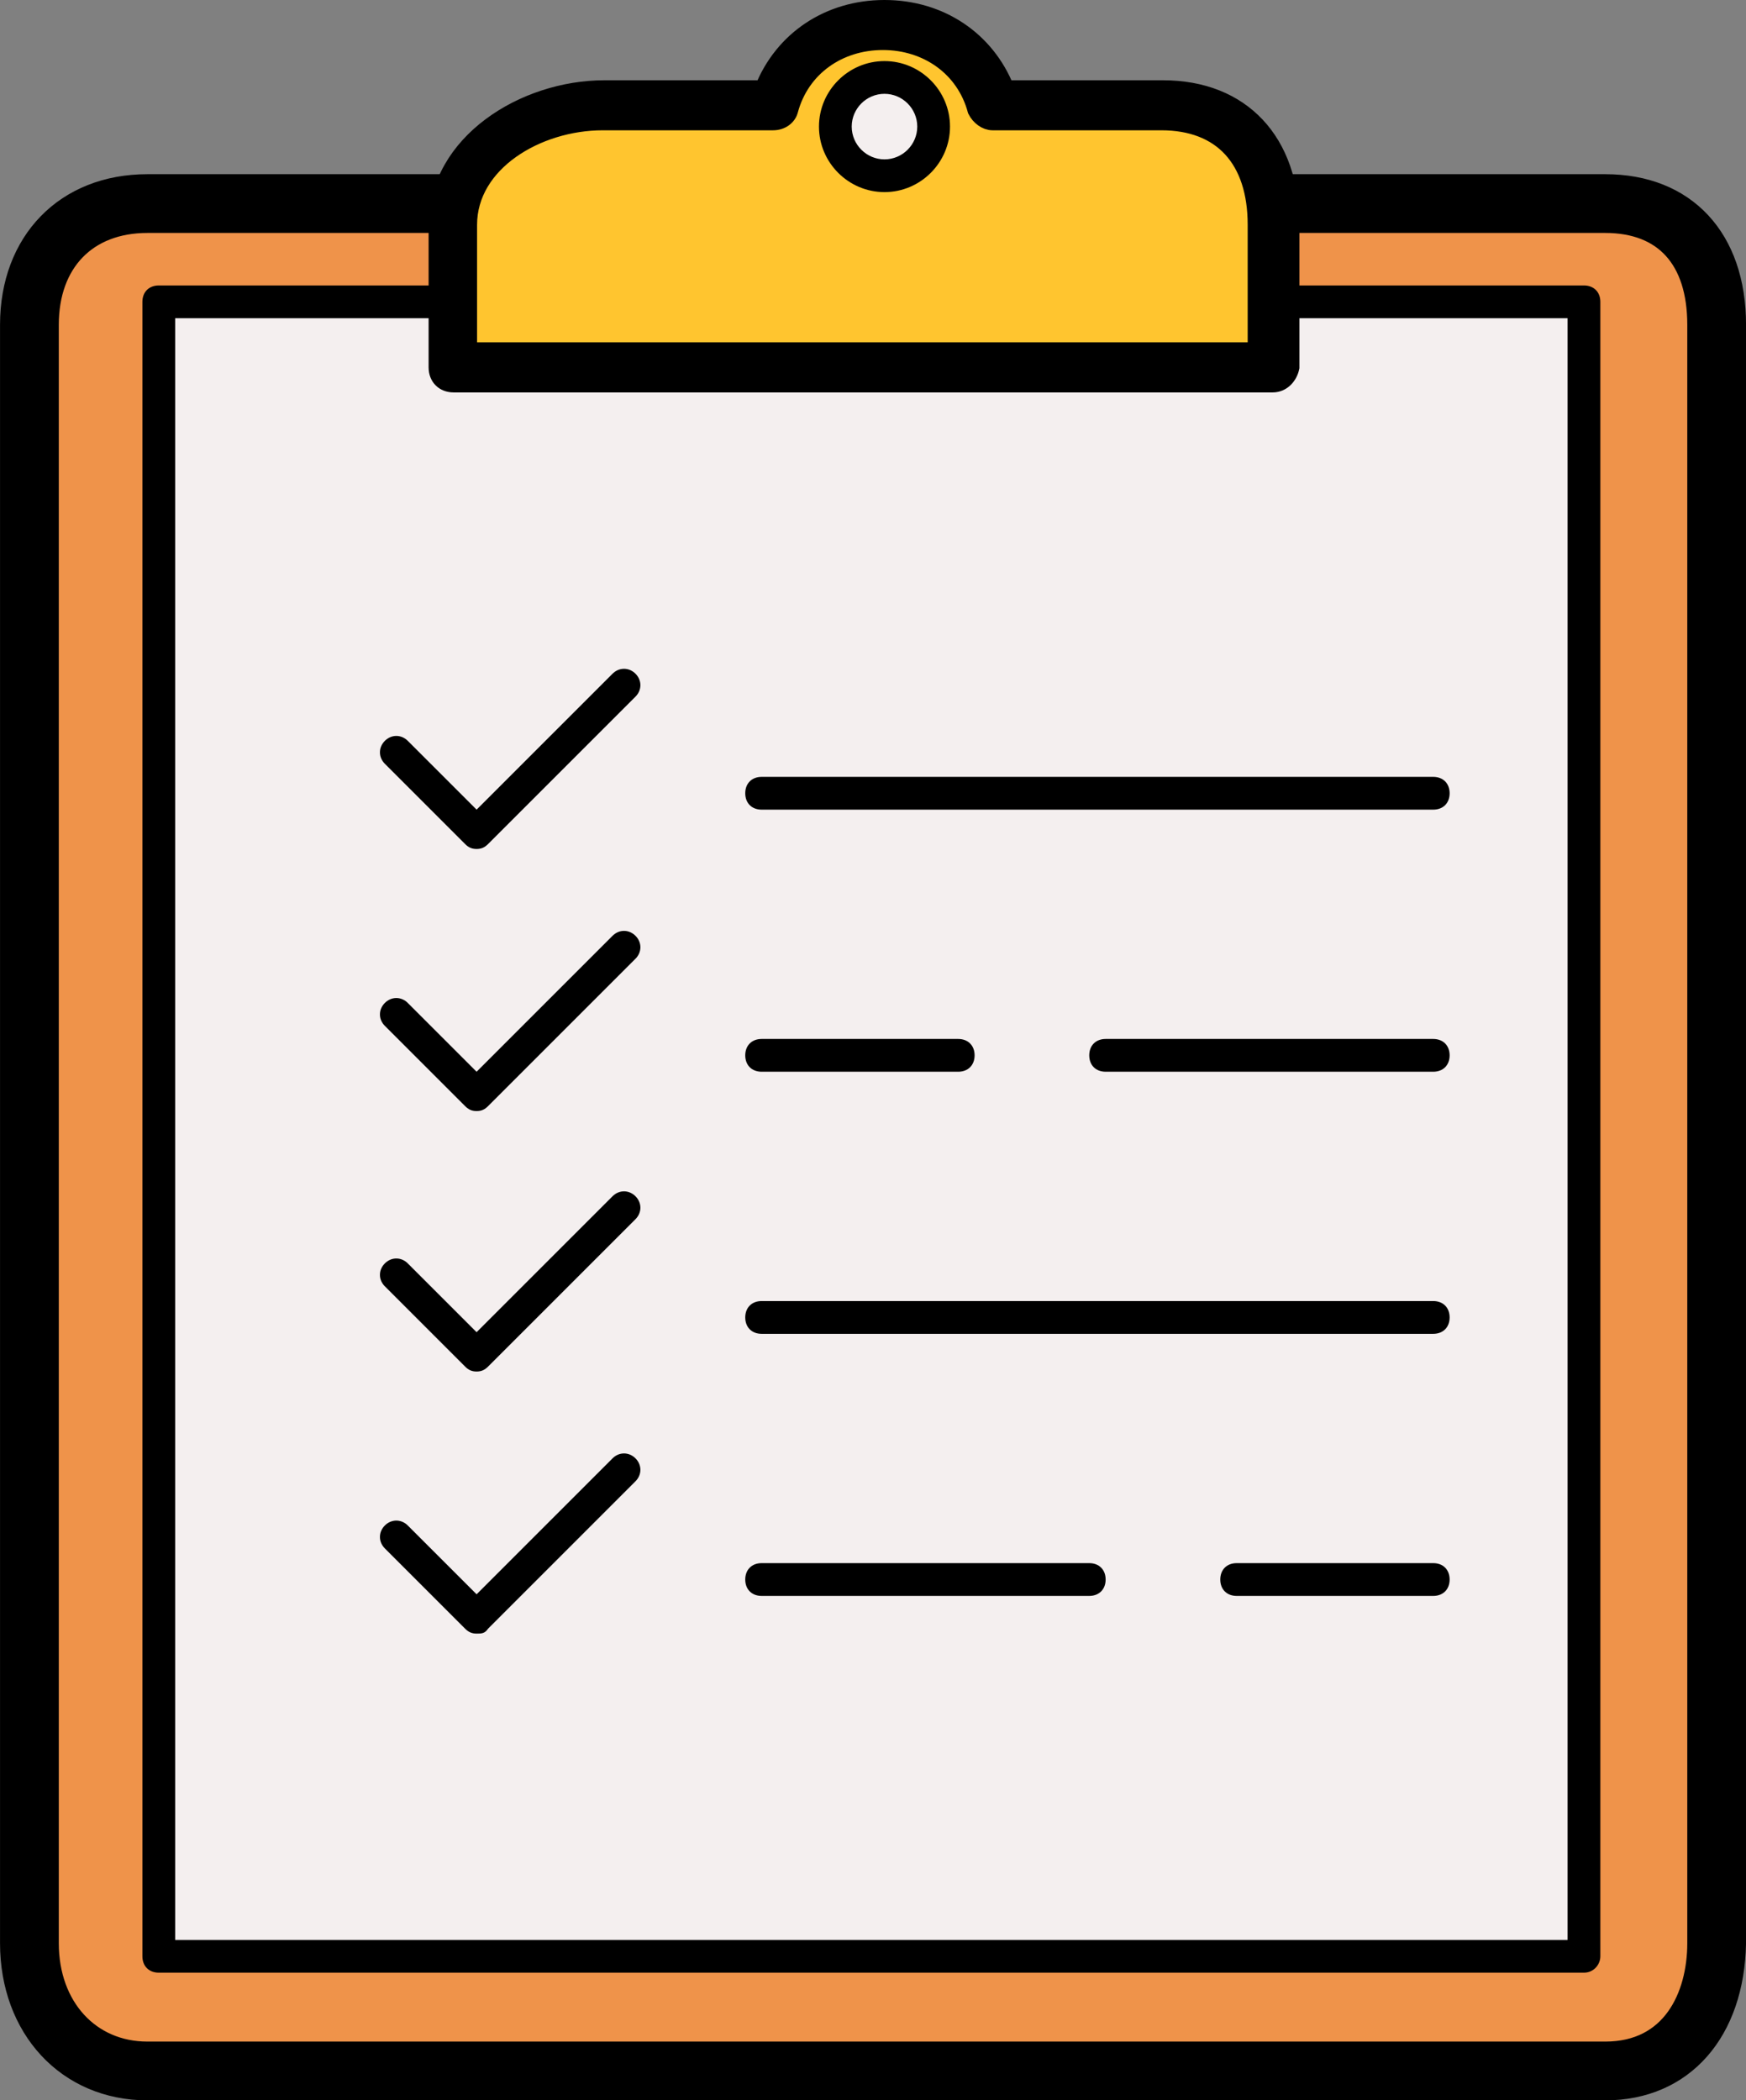 <?xml version="1.0" encoding="iso-8859-1"?>
<!-- Generator: Adobe Illustrator 21.1.0, SVG Export Plug-In . SVG Version: 6.00 Build 0)  -->
<svg version="1.1" id="Layer_1" xmlns="http://www.w3.org/2000/svg" xmlns:xlink="http://www.w3.org/1999/xlink" x="0px" y="0px"
	 viewBox="194.002 422.617 50.395 60.625" style="enable-background:new 194.002 422.617 50.395 60.625;" xml:space="preserve">
<rect x="194.002" y="422.617" width="50.395" height="60.625" fill="#808080" stroke="none"/>
<g>
	<path style="fill:#EF934A;" d="M243.739,478.848c0,2.08-1.702,3.31-3.783,3.31h-42.08c-2.08,0-2.837-1.229-2.837-3.31v-46.809
		c0-2.08,0.757-3.783,2.837-3.783h42.08c2.08,0,3.783,1.702,3.783,3.783V478.848z"/>
	<rect x="198.822" y="431.094" style="fill:#F4EFEF;" width="41.135" height="47.754"/>
	<path style="fill:#FFC52F;" d="M230.973,433.458v-3.877c0-2.08-1.371-3.688-3.452-3.688h-4.87
		c-0.426-1.418-1.655-2.317-3.168-2.317c-1.466,0-2.742,0.898-3.168,2.317h-4.917c-2.08,0-4.113,1.608-4.113,3.688v3.877H230.973z"
		/>
	<path style="fill:#F4EFEF;" d="M219.531,427.689c-0.804,0-1.418-0.615-1.418-1.418c0-0.804,0.615-1.418,1.418-1.418
		c0.804,0,1.418,0.615,1.418,1.418C220.949,427.075,220.287,427.689,219.531,427.689z"/>
	<path d="M239.72,479.557h-41.135c-0.284,0-0.473-0.189-0.473-0.473V431.33c0-0.284,0.189-0.473,0.473-0.473h8.274
		c0.284,0,0.473,0.189,0.473,0.473s-0.189,0.473-0.473,0.473h-7.801v46.809h40.189v-46.809h-8.274c-0.284,0-0.473-0.189-0.473-0.473
		s0.189-0.473,0.473-0.473h8.747c0.284,0,0.473,0.189,0.473,0.473v47.754C240.193,479.321,240.004,479.557,239.72,479.557z"/>
	<path style="stroke:#000000;stroke-width:0.75;stroke-miterlimit:10;" d="M240.335,482.867h-42.08c-2.27,0-3.877-1.749-3.877-4.161
		v-46.714c0-2.364,1.56-3.972,3.877-3.972h8.652c0.284,0,0.473,0.189,0.473,0.473s-0.189,0.473-0.473,0.473h-8.652
		c-1.797,0-2.931,1.182-2.931,3.026v46.714c0,1.891,1.229,3.215,2.931,3.215h42.08c1.986,0,2.742-1.655,2.742-3.215v-46.714
		c0-1.939-0.993-3.026-2.742-3.026h-9.314c-0.284,0-0.473-0.189-0.473-0.473s0.189-0.473,0.473-0.473h9.314
		c2.27,0,3.688,1.513,3.688,3.972v46.714C243.975,481.212,242.557,482.867,240.335,482.867z"/>
	<path d="M219.531,428.162c-1.04,0-1.891-0.851-1.891-1.891s0.851-1.891,1.891-1.891c1.04,0,1.891,0.851,1.891,1.891
		S220.571,428.162,219.531,428.162z M219.531,425.325c-0.52,0-0.946,0.426-0.946,0.946c0,0.52,0.426,0.946,0.946,0.946
		c0.52,0,0.946-0.426,0.946-0.946C220.477,425.751,220.051,425.325,219.531,425.325z"/>
	<path style="stroke:#000000;stroke-width:0.5;stroke-miterlimit:10;" d="M230.737,433.694h-23.641
		c-0.284,0-0.473-0.189-0.473-0.473v-4.113c0-2.364,2.506-3.924,4.823-3.924h4.586c0.567-1.418,1.891-2.317,3.499-2.317
		s2.931,0.898,3.499,2.317h4.539c2.27,0,3.688,1.513,3.688,3.924v4.113C231.209,433.458,231.02,433.694,230.737,433.694z
		 M207.569,432.748h22.695v-3.641c0-1.891-0.993-2.979-2.742-2.979h-4.87c-0.189,0-0.378-0.142-0.473-0.331
		c-0.331-1.229-1.418-1.986-2.695-1.986s-2.364,0.757-2.695,1.986c-0.047,0.189-0.236,0.331-0.473,0.331h-4.917
		c-1.891,0-3.877,1.182-3.877,2.979v3.641H207.569z"/>
	<path d="M235.37,445.987h-19.385c-0.284,0-0.473-0.189-0.473-0.473s0.189-0.473,0.473-0.473h19.385
		c0.284,0,0.473,0.189,0.473,0.473S235.654,445.987,235.37,445.987z"/>
	<path d="M221.659,453.552h-5.674c-0.284,0-0.473-0.189-0.473-0.473s0.189-0.473,0.473-0.473h5.674c0.284,0,0.473,0.189,0.473,0.473
		S221.942,453.552,221.659,453.552z"/>
	<path d="M235.37,453.552h-9.456c-0.284,0-0.473-0.189-0.473-0.473s0.189-0.473,0.473-0.473h9.456c0.284,0,0.473,0.189,0.473,0.473
		S235.654,453.552,235.37,453.552z"/>
	<path d="M235.37,468.682h-5.674c-0.284,0-0.473-0.189-0.473-0.473c0-0.284,0.189-0.473,0.473-0.473h5.674
		c0.284,0,0.473,0.189,0.473,0.473C235.843,468.493,235.654,468.682,235.37,468.682z"/>
	<path d="M225.441,468.682h-9.456c-0.284,0-0.473-0.189-0.473-0.473c0-0.284,0.189-0.473,0.473-0.473h9.456
		c0.284,0,0.473,0.189,0.473,0.473C225.914,468.493,225.725,468.682,225.441,468.682z"/>
	<path d="M235.37,461.117h-19.385c-0.284,0-0.473-0.189-0.473-0.473s0.189-0.473,0.473-0.473h19.385
		c0.284,0,0.473,0.189,0.473,0.473S235.654,461.117,235.37,461.117z"/>
	<path d="M207.758,447.122c-0.142,0-0.236-0.047-0.331-0.142l-2.317-2.317c-0.189-0.189-0.189-0.473,0-0.662s0.473-0.189,0.662,0
		l1.986,1.986l3.924-3.924c0.189-0.189,0.473-0.189,0.662,0s0.189,0.473,0,0.662l-4.255,4.255
		C207.994,447.075,207.9,447.122,207.758,447.122z"/>
	<path d="M207.758,454.687c-0.142,0-0.236-0.047-0.331-0.142l-2.317-2.317c-0.189-0.189-0.189-0.473,0-0.662s0.473-0.189,0.662,0
		l1.986,1.986l3.924-3.924c0.189-0.189,0.473-0.189,0.662,0c0.189,0.189,0.189,0.473,0,0.662l-4.255,4.255
		C207.994,454.64,207.9,454.687,207.758,454.687z"/>
	<path d="M207.758,462.205c-0.142,0-0.236-0.047-0.331-0.142l-2.317-2.317c-0.189-0.189-0.189-0.473,0-0.662s0.473-0.189,0.662,0
		l1.986,1.986l3.924-3.924c0.189-0.189,0.473-0.189,0.662,0c0.189,0.189,0.189,0.473,0,0.662l-4.255,4.255
		C207.994,462.157,207.9,462.205,207.758,462.205z"/>
	<path d="M207.758,469.77c-0.142,0-0.236-0.047-0.331-0.142l-2.317-2.317c-0.189-0.189-0.189-0.473,0-0.662s0.473-0.189,0.662,0
		l1.986,1.986l3.924-3.924c0.189-0.189,0.473-0.189,0.662,0s0.189,0.473,0,0.662l-4.255,4.255
		C207.994,469.77,207.9,469.77,207.758,469.77z"/>
</g>
</svg>
